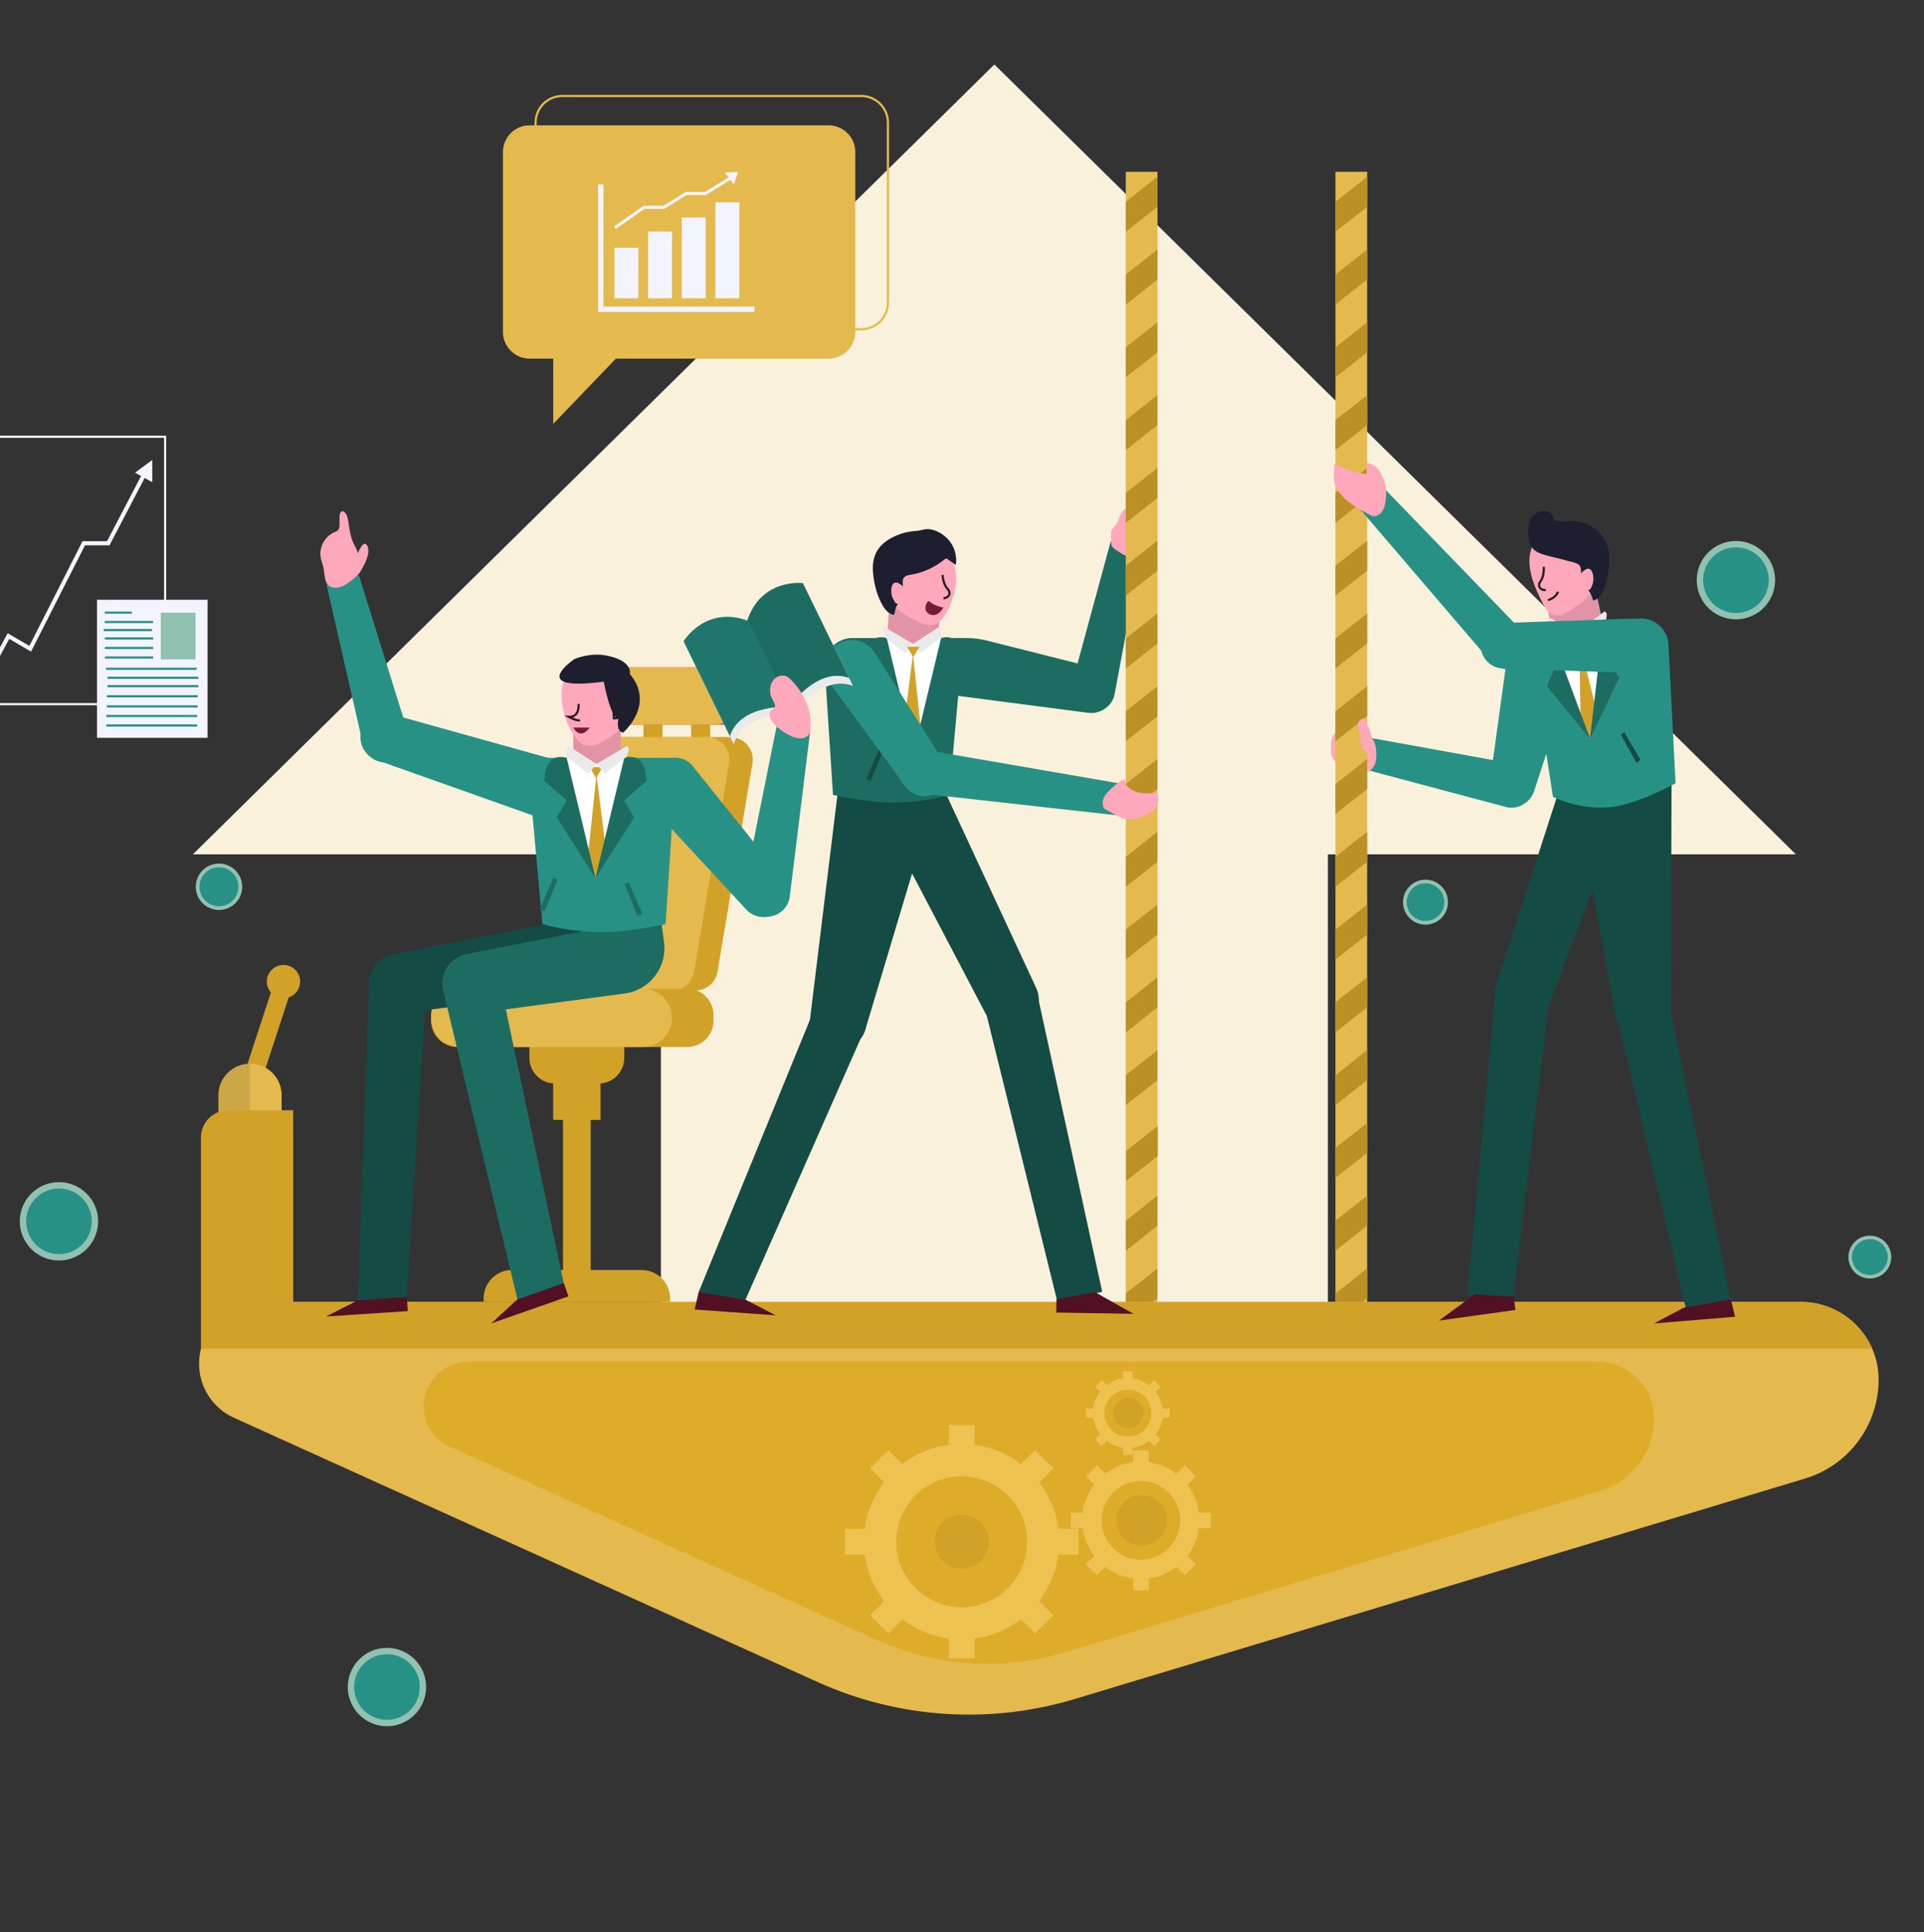 <?xml version="1.0" encoding="utf-8"?>
<svg id="master-artboard" viewBox="0 0 361.31 362.807" version="1.1" xmlns="http://www.w3.org/2000/svg" x="0px" y="0px" width="361.31px" height="362.807px" enable-background="new 0 0 1400 980"><rect x="0" y="0" width="361.31" height="362.807" fill="#333333" stroke="none"/><rect id="ee-background" x="0" y="0" width="361.31" height="362.807" style="fill: rgb(45, 83, 98); fill-opacity: 0; pointer-events: none;"/>

<g transform="matrix(0.408, 0, 0, 0.408, -109.474, -24.844)"><g transform="matrix(1, 0, 0, 1, -19.785, 146.259)">
		<g transform="matrix(1, 0, 0, 1, 4.94, -85.623)">
			<path d="M 740.849 76.027 L 1109.746 439.518 L 371.951 439.518 Z" fill="#F3F4FF" style="fill: rgb(250, 241, 220);" transform="matrix(1, 0, 0, 1, 0, -46.105)"/>
			<path d="M 587.353 313.807 H 894.346 V 720.543 H 587.353 V 313.807 Z" fill="#F3F4FF" style="fill: rgb(250, 241, 220);"/>
			
		</g>
	</g><g transform="matrix(1, 0, 0, 1, -1.673, -1.934)">
			
			
		</g><path fill="none" stroke="#F4446B" stroke-miterlimit="10" d="M528.791,214.367h137.61c6.784,0,12.284-5.5,12.284-12.284v-82.791&#10;&#9;&#9;&#9;c0-6.784-5.5-12.284-12.284-12.284h-137.61c-6.784,0-12.283,5.5-12.283,12.284v82.791&#10;&#9;&#9;&#9;C516.508,208.868,522.007,214.367,528.791,214.367z" transform="matrix(1, 0, 0, 1, -1.673, -1.934)" style="stroke: rgb(228, 185, 78);"/><path fill="#F4446B" d="M513.766,227.867h137.61c6.784,0,12.284-5.5,12.284-12.284v-82.791c0-6.784-5.5-12.284-12.284-12.284&#10;&#9;&#9;&#9;h-137.61c-6.784,0-12.284,5.5-12.284,12.284v82.791C501.482,222.368,506.981,227.867,513.766,227.867z" transform="matrix(1, 0, 0, 1, -1.673, -1.934)" style="fill: rgb(228, 186, 78);"/><path d="M 559.815 221.279 L 524.634 257.901 L 524.634 221.279 Z" fill="#F4446B" transform="matrix(1, 0, 0, 1, -1.673, -1.934)" style="fill: rgb(228, 185, 78);"/><path fill="#4B2676" d="M770.929,390.88l-71.974-9.383l10.555-25.052h5.439c3.071,0,6.131,0.38,9.109,1.131l50.287,12.678&#10;&#9;&#9;&#9;c5.664,1.141,9.33,6.656,8.189,12.319l0,0C781.449,387.961,776.379,391.59,770.929,390.88z" transform="matrix(1, 0, 0, 1, -1.673, -1.934)" style="fill: rgb(29, 108, 98);"/><path fill="#4B2676" d="M795.454,315.587l-12.535,67.219c-1.341,5.42-6.822,8.727-12.243,7.386l0,0&#10;&#9;&#9;&#9;c-5.42-1.341-8.727-6.823-7.386-12.243l17.916-65.887L795.454,315.587z" transform="matrix(1, 0, 0, 1, -1.673, -1.934)" style="fill: rgb(29, 108, 98);"/><path fill="#FFA7BB" d="M781.615,313.731c-0.479-1.381-0.194-3.455-0.246-4.852c-0.02-0.52-0.037-1.048,0.095-1.55&#10;&#9;&#9;&#9;c0.374-1.42,1.815-2.272,2.567-3.534c0.353-0.592,0.545-1.263,0.768-1.915c0.795-2.337,2.147-4.667,4.379-5.724&#10;&#9;&#9;&#9;c1.456-0.689,3.123-0.759,4.733-0.722c6.751,0.155,2.406,18.251,1.734,21.893c-0.264,1.427-2.741,2.089-3.855,2.126&#10;&#9;&#9;&#9;c-2.077,0.07-4.121-0.983-5.827-2.053c-1.19-0.747-3.452-1.979-4.145-3.213C781.739,314.047,781.672,313.894,781.615,313.731z" transform="matrix(1, 0, 0, 1, -1.673, -1.934)"/><path d="M 788.155 141.899 H 802.753 V 686.899 H 788.155 V 141.899 Z" fill="#F8687F" transform="matrix(1, 0, 0, 1, -1.673, -1.934)" style="fill: rgb(228, 185, 78);"/><path d="M 802.753 291.944 L 802.753 278.148 L 788.155 289.655 L 788.155 303.451 Z" fill="#D34063" transform="matrix(1, 0, 0, 1, -1.673, -1.934)" style="fill: rgb(187, 144, 36);"/><path d="M 802.753 392.425 L 802.753 378.629 L 788.155 390.135 L 788.155 403.931 Z" fill="#D34063" transform="matrix(1, 0, 0, 1, -1.673, -1.934)" style="fill: rgb(187, 144, 36);"/><path d="M 802.753 425.918 L 802.753 412.122 L 788.155 423.628 L 788.155 437.425 Z" fill="#D34063" transform="matrix(1, 0, 0, 1, -1.673, -1.934)" style="fill: rgb(187, 144, 36);"/><path d="M 802.753 358.932 L 802.753 345.135 L 788.155 356.642 L 788.155 370.438 Z" fill="#D34063" transform="matrix(1, 0, 0, 1, -1.673, -1.934)" style="fill: rgb(187, 144, 36);"/><path d="M 788.155 169.478 L 802.753 157.971 L 802.753 144.175 L 788.155 155.681 Z" fill="#D34063" transform="matrix(1, 0, 0, 1, -1.673, -1.934)" style="fill: rgb(187, 144, 36);"/><path d="M 802.753 191.464 L 802.753 177.668 L 788.155 189.175 L 788.155 202.971 Z" fill="#D34063" transform="matrix(1, 0, 0, 1, -1.673, -1.934)" style="fill: rgb(187, 144, 36);"/><path d="M 802.753 224.958 L 802.753 211.162 L 788.155 222.668 L 788.155 236.464 Z" fill="#D34063" transform="matrix(1, 0, 0, 1, -1.673, -1.934)" style="fill: rgb(187, 144, 36);"/><path d="M 802.753 258.451 L 802.753 244.655 L 788.155 256.162 L 788.155 269.958 Z" fill="#D34063" transform="matrix(1, 0, 0, 1, -1.673, -1.934)" style="fill: rgb(187, 144, 36);"/><path d="M 802.753 325.438 L 802.753 311.642 L 788.155 323.148 L 788.155 336.944 Z" fill="#D34063" transform="matrix(1, 0, 0, 1, -1.673, -1.934)" style="fill: rgb(187, 144, 36);"/><path d="M 802.753 660.372 L 802.753 646.576 L 788.155 658.082 L 788.155 671.879 Z" fill="#D34063" transform="matrix(1, 0, 0, 1, -1.673, -1.934)" style="fill: rgb(187, 144, 36);"/><path d="M 802.753 626.879 L 802.753 613.083 L 788.155 624.589 L 788.155 638.385 Z" fill="#D34063" transform="matrix(1, 0, 0, 1, -1.673, -1.934)" style="fill: rgb(187, 144, 36);"/><path d="M 802.753 680.069 L 794.088 686.899 L 802.753 686.899 Z" fill="#D34063" transform="matrix(1, 0, 0, 1, -1.673, -1.934)"/><path d="M 802.753 526.398 L 802.753 512.603 L 788.155 524.108 L 788.155 537.904 Z" fill="#D34063" transform="matrix(1, 0, 0, 1, -1.673, -1.934)" style="fill: rgb(187, 144, 36);"/><path d="M 802.753 492.905 L 802.753 479.109 L 788.155 490.615 L 788.155 504.411 Z" fill="#D34063" transform="matrix(1, 0, 0, 1, -1.673, -1.934)" style="fill: rgb(187, 144, 36);"/><path d="M 802.753 559.892 L 802.753 546.096 L 788.155 557.603 L 788.155 571.398 Z" fill="#D34063" transform="matrix(1, 0, 0, 1, -1.673, -1.934)" style="fill: rgb(187, 144, 36);"/><path d="M 802.753 459.412 L 802.753 445.615 L 788.155 457.122 L 788.155 470.918 Z" fill="#D34063" transform="matrix(1, 0, 0, 1, -1.673, -1.934)" style="fill: rgb(187, 144, 36);"/><path fill="#3A2060" d="M976.07,426.979l22.494-69.009l-18.876-7.864l-7.396,2.796c-4.509,1.705-7.725,5.739-8.38,10.514&#10;&#9;&#9;&#9;l-7.933,57.774c-1.407,5.603,1.995,11.286,7.598,12.692l0,0C968.909,435.221,974.367,432.205,976.07,426.979z" transform="matrix(1, 0, 0, 1, -1.673, -1.934)" style="fill: rgb(39, 145, 133);"/><path fill="#3A2060" d="M897.551,416.727l66.073,17.603c5.47,1.121,10.813-2.405,11.935-7.875l0,0&#10;&#9;&#9;&#9;c1.121-5.47-2.405-10.813-7.875-11.934l-67.186-12.173L897.551,416.727z" transform="matrix(1, 0, 0, 1, -1.673, -1.934)" style="fill: rgb(39, 145, 133);"/><path fill="#FFA7BB" d="M901.933,403.301c-2.249-2.901-8.349-4.317-11.765-4.665c-1.535-0.156-3.167-0.136-4.512,0.623&#10;&#9;&#9;&#9;c-1.347,0.759-2.224,2.179-2.645,3.667c-0.42,1.488-0.436,3.057-0.417,4.604c0.014,1.132,0.048,2.287,0.426,3.354&#10;&#9;&#9;&#9;c0.998,2.819,4.307,4.739,7.163,5.045c3.102,0.332,5.801,0.899,8.856,1.719c2.129,0.573,3.829-2.815,4.152-4.274&#10;&#9;&#9;&#9;C903.763,410.795,903.575,405.428,901.933,403.301z" transform="matrix(1, 0, 0, 1, -1.673, -1.934)"/><path d="M 884.662 141.899 H 899.26 V 686.899 H 884.662 V 141.899 Z" fill="#F8687F" transform="matrix(1, 0, 0, 1, -1.673, -1.934)" style="fill: rgb(228, 185, 78);"/><path d="M 899.26 291.944 L 899.26 278.148 L 884.662 289.655 L 884.662 303.451 Z" fill="#D34063" transform="matrix(1, 0, 0, 1, -1.673, -1.934)" style="fill: rgb(187, 144, 36);"/><path d="M 899.26 392.425 L 899.26 378.629 L 884.662 390.135 L 884.662 403.931 Z" fill="#D34063" transform="matrix(1, 0, 0, 1, -1.673, -1.934)" style="fill: rgb(187, 144, 36);"/><path d="M 899.26 425.918 L 899.26 412.122 L 884.662 423.628 L 884.662 437.425 Z" fill="#D34063" transform="matrix(1, 0, 0, 1, -1.673, -1.934)" style="fill: rgb(187, 144, 36);"/><path d="M 899.26 358.932 L 899.26 345.135 L 884.662 356.642 L 884.662 370.438 Z" fill="#D34063" transform="matrix(1, 0, 0, 1, -1.673, -1.934)" style="fill: rgb(187, 144, 36);"/><path d="M 884.662 169.478 L 899.26 157.971 L 899.26 144.175 L 884.662 155.681 Z" fill="#D34063" transform="matrix(1, 0, 0, 1, -1.673, -1.934)" style="fill: rgb(187, 144, 36);"/><path d="M 899.26 191.464 L 899.26 177.668 L 884.662 189.175 L 884.662 202.971 Z" fill="#D34063" transform="matrix(1, 0, 0, 1, -1.673, -1.934)" style="fill: rgb(187, 144, 36);"/><path d="M 899.26 224.958 L 899.26 211.162 L 884.662 222.668 L 884.662 236.464 Z" fill="#D34063" transform="matrix(1, 0, 0, 1, -1.673, -1.934)" style="fill: rgb(187, 144, 36);"/><path d="M 899.26 258.451 L 899.26 244.655 L 884.662 256.162 L 884.662 269.958 Z" fill="#D34063" transform="matrix(1, 0, 0, 1, -1.673, -1.934)" style="fill: rgb(187, 144, 36);"/><path d="M 899.26 325.438 L 899.26 311.642 L 884.662 323.148 L 884.662 336.944 Z" fill="#D34063" transform="matrix(1, 0, 0, 1, -1.673, -1.934)" style="fill: rgb(187, 144, 36);"/><path d="M 899.26 660.372 L 899.26 646.576 L 884.662 658.082 L 884.662 671.879 Z" fill="#D34063" transform="matrix(1, 0, 0, 1, -1.673, -1.934)" style="fill: rgb(187, 144, 36);"/><path d="M 899.26 626.879 L 899.26 613.083 L 884.662 624.589 L 884.662 638.385 Z" fill="#D34063" transform="matrix(1, 0, 0, 1, -1.673, -1.934)" style="fill: rgb(187, 144, 36);"/><path d="M 899.26 593.386 L 899.26 579.589 L 884.662 591.096 L 884.662 604.892 Z" fill="#D34063" transform="matrix(1, 0, 0, 1, -1.673, -1.934)" style="fill: rgb(187, 144, 36);"/><path d="M 899.26 680.069 L 890.596 686.899 L 899.26 686.899 Z" fill="#D34063" transform="matrix(1, 0, 0, 1, -1.673, -1.934)"/><path d="M 899.26 526.398 L 899.26 512.603 L 884.662 524.108 L 884.662 537.904 Z" fill="#D34063" transform="matrix(1, 0, 0, 1, -1.673, -1.934)" style="fill: rgb(187, 144, 36);"/><path d="M 899.26 492.905 L 899.26 479.109 L 884.662 490.615 L 884.662 504.411 Z" fill="#D34063" transform="matrix(1, 0, 0, 1, -1.673, -1.934)" style="fill: rgb(187, 144, 36);"/><path d="M 899.26 559.892 L 899.26 546.096 L 884.662 557.603 L 884.662 571.398 Z" fill="#D34063" transform="matrix(1, 0, 0, 1, -1.673, -1.934)" style="fill: rgb(187, 144, 36);"/><path d="M 899.26 459.412 L 899.26 445.615 L 884.662 457.122 L 884.662 470.918 Z" fill="#D34063" transform="matrix(1, 0, 0, 1, -1.673, -1.934)" style="fill: rgb(187, 144, 36);"/><path d="M 388.439 513.172 H 396.939 V 564.172 H 388.439 V 513.172 Z" transform="matrix(0.951, 0.311, -0.311, 0.951, 185.179, -97.3)" fill="#C92751" style="fill: rgb(210, 162, 40);"/><path d="M 408.135 514.556 A 7.658 7.658 0 0 1 400.477 522.214 A 7.658 7.658 0 0 1 392.819 514.556 A 7.658 7.658 0 0 1 400.477 506.898 A 7.658 7.658 0 0 1 408.135 514.556 Z" fill="#C92751" transform="matrix(1, 0, 0, 1, -1.673, -1.934)" style="fill: rgb(210, 162, 40);"/><path fill="#FF5783" d="M399.588,581.428H370.5v-14.544c0-8.032,6.512-14.544,14.544-14.544l0,0&#10;&#9;&#9;&#9;c8.033,0,14.544,6.512,14.544,14.544V581.428z" transform="matrix(1, 0, 0, 1, -1.673, -1.934)" style="fill: rgb(205, 167, 70);"/><path fill="#FF9FBD" d="M399.588,581.428v-14.544c0-8.032-6.511-14.544-14.544-14.544v29.088H399.588z" transform="matrix(1, 0, 0, 1, -1.673, -1.934)" style="fill: rgb(228, 185, 78);"/><path fill="#F4446B" d="M1100.869,743.226L764.751,844.69c-39.15,11.818-81.258,9.037-118.514-7.828L377.631,715.268&#10;&#9;&#9;&#9;c-9.744-4.411-16.004-14.117-16.004-24.812l0,0c0-15.726,12.748-28.473,28.473-28.473h708.835&#10;&#9;&#9;&#9;c19.735,0,35.734,15.998,35.734,35.733l0,0C1134.669,718.679,1120.938,737.168,1100.869,743.226z" transform="matrix(1, 0, 0, 1, -1.673, -1.934)" style="fill: rgb(228, 185, 78);"/><path fill="#E03F69" d="M1006.541,748.894l-246.23,74.33c-28.681,8.658-59.527,6.621-86.82-5.734l-196.772-89.077&#10;&#9;&#9;&#9;c-7.138-3.231-11.724-10.342-11.724-18.177l0,0c0-11.52,9.339-20.858,20.858-20.858h519.271c14.457,0,26.178,11.721,26.178,26.178&#10;&#9;&#9;&#9;l0,0C1031.302,730.911,1021.242,744.456,1006.541,748.894z" transform="matrix(1, 0, 0, 1, -1.673, -1.934)" style="fill: rgb(223, 172, 42);"/><path fill="#C92751" d="M362.492,683.475h769.218c-5.503-12.646-18.104-21.492-32.775-21.492H390.1&#10;&#9;&#9;&#9;C376.783,661.982,365.605,671.125,362.492,683.475z" transform="matrix(1, 0, 0, 1, -1.673, -1.934)" style="fill: rgb(210, 162, 40);"/><path d="M 725.131 772.333 A 12.492 12.492 0 0 1 712.639 784.825 A 12.492 12.492 0 0 1 700.147 772.333 A 12.492 12.492 0 0 1 712.639 759.841 A 12.492 12.492 0 0 1 725.131 772.333 Z" fill="#C92751" transform="matrix(1, 0, 0, 1, -1.673, -1.934)" style="fill: rgb(210, 161, 40);"/><path d="M 807.067 762.5 A 11.613 11.613 0 0 1 795.454 774.113 A 11.613 11.613 0 0 1 783.841 762.5 A 11.613 11.613 0 0 1 795.454 750.887 A 11.613 11.613 0 0 1 807.067 762.5 Z" fill="#C92751" transform="matrix(1, 0, 0, 1, -1.673, -1.934)" style="fill: rgb(210, 162, 40);"/><path fill="#FF5783" d="M757.154,766.404c-1.04-7.973-4.17-15.288-8.82-21.38l6.466-6.466l-8.386-8.386l-6.451,6.451&#10;&#9;&#9;&#9;c-6.088-4.684-13.409-7.843-21.395-8.905v-9.08H706.71v9.063c-8.001,1.044-15.34,4.192-21.445,8.871l-6.4-6.4l-8.386,8.386&#10;&#9;&#9;&#9;l6.4,6.4c-4.678,6.105-7.827,13.443-8.871,21.445h-9.063v11.858h9.08c1.062,7.985,4.222,15.307,8.905,21.395l-6.451,6.451&#10;&#9;&#9;&#9;l8.386,8.385l6.466-6.466c6.092,4.651,13.407,7.781,21.38,8.821v9.179h11.858v-9.195c7.956-1.059,15.254-4.199,21.329-8.854&#10;&#9;&#9;&#9;l6.517,6.516l8.386-8.385l-6.517-6.517c4.656-6.075,7.796-13.373,8.854-21.329h9.195v-11.858H757.154z M712.639,802.473&#10;&#9;&#9;&#9;c-16.646,0-30.139-13.493-30.139-30.14c0-16.646,13.494-30.14,30.139-30.14c16.646,0,30.141,13.494,30.141,30.14&#10;&#9;&#9;&#9;C742.779,788.979,729.285,802.473,712.639,802.473z" transform="matrix(1, 0, 0, 1, -1.673, -1.934)" style="fill: rgb(238, 194, 81);"/><path fill="#FF5783" d="M821.824,758.941c-0.624-4.785-2.503-9.176-5.294-12.832l3.881-3.881l-5.033-5.032l-3.871,3.871&#10;&#9;&#9;&#9;c-3.655-2.811-8.049-4.707-12.842-5.345v-5.449h-7.117v5.439c-4.802,0.627-9.207,2.517-12.871,5.324l-3.841-3.841l-5.033,5.032&#10;&#9;&#9;&#9;l3.842,3.842c-2.809,3.664-4.698,8.068-5.325,12.871h-5.439v7.117h5.45c0.638,4.793,2.533,9.187,5.344,12.841l-3.871,3.872&#10;&#9;&#9;&#9;l5.033,5.032l3.881-3.881c3.656,2.792,8.046,4.67,12.831,5.295v5.509h7.117v-5.519c4.775-0.636,9.155-2.521,12.802-5.314&#10;&#9;&#9;&#9;l3.911,3.91l5.033-5.032l-3.911-3.911c2.794-3.646,4.679-8.026,5.314-12.802h5.519v-7.117H821.824z M795.106,780.59&#10;&#9;&#9;&#9;c-9.99,0-18.089-8.1-18.089-18.09s8.099-18.09,18.089-18.09c9.991,0,18.09,8.1,18.09,18.09S805.098,780.59,795.106,780.59z" transform="matrix(1, 0, 0, 1, -1.673, -1.934)" style="fill: rgb(238, 193, 81);"/><path d="M 796.289 713.144 A 6.94 6.94 0 0 1 789.349 720.084 A 6.94 6.94 0 0 1 782.409 713.144 A 6.94 6.94 0 0 1 789.349 706.204 A 6.94 6.94 0 0 1 796.289 713.144 Z" fill="#C92751" transform="matrix(1, 0, 0, 1, -1.673, -1.934)" style="fill: rgb(210, 162, 40);"/><path fill="#FF5783" d="M805.107,711.018c-0.373-2.86-1.495-5.483-3.163-7.669l2.319-2.319l-3.008-3.008l-2.314,2.314&#10;&#9;&#9;&#9;c-2.184-1.681-4.81-2.813-7.674-3.194v-3.257h-4.253v3.251c-2.87,0.374-5.502,1.504-7.692,3.182l-2.295-2.296l-3.008,3.008&#10;&#9;&#9;&#9;l2.295,2.296c-1.678,2.189-2.807,4.822-3.182,7.692h-3.251v4.253h3.257c0.382,2.864,1.515,5.49,3.194,7.674l-2.313,2.313&#10;&#9;&#9;&#9;l3.008,3.008l2.318-2.319c2.186,1.669,4.81,2.791,7.669,3.164v3.292h4.253v-3.298c2.854-0.38,5.472-1.506,7.65-3.176l2.338,2.337&#10;&#9;&#9;&#9;l3.008-3.008l-2.338-2.337c1.67-2.179,2.797-4.797,3.176-7.65h3.299v-4.253H805.107z M789.142,723.954&#10;&#9;&#9;&#9;c-5.971,0-10.811-4.84-10.811-10.811s4.84-10.811,10.811-10.811c5.97,0,10.81,4.84,10.81,10.811S795.111,723.954,789.142,723.954z&#10;&#9;&#9;&#9;" transform="matrix(1, 0, 0, 1, -1.673, -1.934)" style="fill: rgb(238, 193, 81);"/><path fill="#C92751" d="M404.933,683.475h-42.441v-97.186c0-6.914,5.605-12.52,12.519-12.52h29.922V683.475z" transform="matrix(1, 0, 0, 1, -1.673, -1.934)" style="fill: rgb(210, 162, 40);"/><path d="M 529.132 552.983 H 541.864 V 648.18 H 529.132 V 552.983 Z" fill="#C13668" transform="matrix(1, 0, 0, 1, -1.673, -1.934)" style="fill: rgb(210, 162, 40);"/><path fill="#A01F47" d="M525.463,561.472h20.07c6.512,0,11.792-5.279,11.792-11.792v-6.473h-43.654v6.473&#10;&#9;&#9;&#9;C513.671,556.192,518.95,561.472,525.463,561.472z" transform="matrix(1, 0, 0, 1, -1.673, -1.934)" style="fill: rgb(210, 162, 40);"/><path d="M 524.596 556.395 H 546.399 V 578.198 H 524.596 V 556.395 Z" fill="#A01F47" transform="matrix(1, 0, 0, 1, -1.673, -1.934)" style="fill: rgb(210, 162, 40);"/><path fill="#A01F47" d="M492.572,661.822h85.852v-1.431c0-7.246-5.874-13.12-13.12-13.12h-59.612&#10;&#9;&#9;&#9;c-7.246,0-13.12,5.874-13.12,13.12V661.822z" transform="matrix(1, 0, 0, 1, -1.673, -1.934)" style="fill: rgb(210, 162, 40);"/><path d="M 588.116 388.803 H 596.903 V 417.557 H 588.116 V 388.803 Z" fill="#BC244C" transform="matrix(1, 0, 0, 1, -1.673, -1.934)" style="fill: rgb(210, 162, 40);"/><path d="M 566.148 388.803 H 574.935 V 417.557 H 566.148 V 388.803 Z" fill="#BC244C" transform="matrix(1, 0, 0, 1, -1.673, -1.934)" style="fill: rgb(210, 162, 40);"/><path fill="#F62E5D" d="M544.333,369.874h64.891c5.044,0,9.133,4.089,9.133,9.134v8.189c0,5.044-4.089,9.134-9.133,9.134h-64.891&#10;&#9;&#9;&#9;c-5.044,0-9.134-4.089-9.134-9.134v-8.189C535.199,373.963,539.289,369.874,544.333,369.874z" transform="matrix(1, 0, 0, 1, -1.673, -1.934)"/><path fill="#FF5783" d="M535.199,387.197v-8.189c0-5.044,4.089-9.134,9.134-9.134h54.697c5.044,0,9.134,4.089,9.134,9.134v8.189&#10;&#9;&#9;&#9;c0,5.044-4.089,9.134-9.134,9.134h-54.697C539.289,396.331,535.199,392.242,535.199,387.197z" transform="matrix(1, 0, 0, 1, -1.673, -1.934)" style="fill: rgb(228, 185, 78);"/><path fill="#F62E5D" d="M527.894,518.651h62.138c5.063,0,9.386-3.657,10.223-8.651l16.078-95.906&#10;&#9;&#9;&#9;c1.06-6.321-3.814-12.079-10.223-12.079h-62.139c-5.063,0-9.386,3.658-10.223,8.651l-16.078,95.906&#10;&#9;&#9;&#9;C516.611,512.894,521.485,518.651,527.894,518.651z" transform="matrix(1, 0, 0, 1, -1.673, -1.934)" style="fill: rgb(210, 162, 40);"/><path fill="#FF5783" d="M517.671,506.572l16.078-95.906c0.837-4.994,5.159-8.651,10.223-8.651h51.367&#10;&#9;&#9;&#9;c6.409,0,11.283,5.758,10.223,12.079L589.484,510c-0.837,4.994-5.159,8.651-10.222,8.651h-51.368&#10;&#9;&#9;&#9;C521.485,518.651,516.611,512.894,517.671,506.572z" transform="matrix(1, 0, 0, 1, -1.673, -1.934)" style="fill: rgb(228, 185, 78);"/><path fill="#F62E5D" d="M480.498,544.664h105.813c6.68,0,12.095-5.416,12.095-12.096v-2.639c0-6.68-5.416-12.095-12.095-12.095&#10;&#9;&#9;&#9;H480.498c-6.68,0-12.095,5.415-12.095,12.095v2.639C468.403,539.248,473.818,544.664,480.498,544.664z" transform="matrix(1, 0, 0, 1, -1.673, -1.934)" style="fill: rgb(210, 162, 40);"/><path fill="#FF5783" d="M468.402,531.249c0-7.408,6.006-13.414,13.415-13.414h84.077c7.408,0,13.414,6.006,13.414,13.414&#10;&#9;&#9;&#9;c0,7.409-6.006,13.415-13.414,13.415h-84.077C474.409,544.664,468.402,538.658,468.402,531.249z" transform="matrix(1, 0, 0, 1, -1.673, -1.934)" style="fill: rgb(228, 185, 78);"/><path fill="#2D1856" d="M654.068,545.746L654.068,545.746c-7.145-0.988-12.136-7.581-11.148-14.727l13.04-106.588l44.091,6.098&#10;&#9;&#9;&#9;l-31.376,104.79C667.343,542.119,660.933,546.695,654.068,545.746z" transform="matrix(1, 0, 0, 1, -1.673, -1.934)" style="fill: rgb(20, 75, 68);"/><path fill="#2D1856" d="M611.061,665.604l-19.497-8.146l52.333-128.044c2.653-6.351,9.952-9.348,16.302-6.694l0,0&#10;&#9;&#9;&#9;c6.523,2.725,9.476,10.324,6.503,16.738L611.061,665.604z" transform="matrix(1, 0, 0, 1, -1.673, -1.934)" style="fill: rgb(20, 75, 68);"/><path fill="#2D1856" d="M740.773,534.767L740.773,534.767c6.493-3.143,9.209-10.953,6.067-17.445l-45.255-97.381l-28.168,13.632&#10;&#9;&#9;&#9;l50.248,95.776C727.028,535.407,734.537,537.785,740.773,534.767z" transform="matrix(1, 0, 0, 1, -1.673, -1.934)" style="fill: rgb(20, 75, 68);"/><path fill="#2D1856" d="M756.702,661.982l20.61-4.661l-29.469-135.15c-1.519-6.713-8.19-10.924-14.903-9.405l0,0&#10;&#9;&#9;&#9;c-6.896,1.559-11.114,8.535-9.292,15.366L756.702,661.982z" transform="matrix(1, 0, 0, 1, -1.673, -1.934)" style="fill: rgb(20, 75, 68);"/><path fill="#4B2676" d="M706.894,428.661c0,0-11.194,3.477-25.81,3.477c-12.571,0-27.683-3.477-27.683-3.477l-3.8-58.632&#10;&#9;&#9;&#9;c-0.477-7.356,5.36-13.584,12.731-13.584h51.115L706.894,428.661z" transform="matrix(1, 0, 0, 1, -1.673, -1.934)" style="fill: rgb(29, 108, 98);"/><path d="M 706.99 356.445 L 675.716 356.445 L 690.576 408.868 Z" fill="#FFFFFF" transform="matrix(1, 0, 0, 1, -1.673, -1.934)"/><path d="M 701.724 356.445 L 690.207 359.12 L 678.141 356.445 L 679.446 341.038 L 702.893 343.091 Z" fill="#E293A6" transform="matrix(1, 0, 0, 1, -1.673, -1.934)"/><path fill="#FFA7BB" d="M710.043,327.523c0.409,5.515-1.346,11.178-3.847,16.152c-1.593,3.167-3.974,6.523-7.502,6.874&#10;&#9;&#9;&#9;c-1.725,0.172-3.428-0.431-5.022-1.112c-8.594-3.677-18.194-10.519-18.528-20.772c-0.312-9.6,7.216-17.636,16.816-17.948&#10;&#9;&#9;&#9;c6.673-0.217,13.025,3.532,16.062,9.478C709.229,322.555,709.858,325.024,710.043,327.523z" transform="matrix(1, 0, 0, 1, -1.673, -1.934)"/><path d="M 613.303 661.035 L 627.046 668.141 L 589.725 665.468 L 591.564 657.458 Z" fill="#511122" transform="matrix(1, 0, 0, 1, -1.673, -1.934)"/><path d="M 773.938 657.458 L 791.722 667.449 L 756.154 666.869 L 756.253 660.765 Z" fill="#511122" transform="matrix(1, 0, 0, 1, -1.673, -1.934)"/><path fill="#2D1856" d="M678.141,356.445l12.571,52.423l-16.85-26.516l4.279-7.453l-9.628-8.345&#10;&#9;&#9;&#9;C668.513,366.555,667.978,353.771,678.141,356.445z" transform="matrix(1, 0, 0, 1, -1.673, -1.934)" style="fill: rgb(29, 108, 98);"/><path fill="#2D1856" d="M703.146,356.445l-12.57,52.423l16.851-26.516l-4.28-7.453l9.629-8.345&#10;&#9;&#9;&#9;C712.775,366.555,713.311,353.771,703.146,356.445z" transform="matrix(1, 0, 0, 1, -1.673, -1.934)" style="fill: rgb(29, 108, 98);"/><path fill="#EAEAEA" d="M677.044,351.363l13.163,7.756l-3.58,4.279l-9.353-7.322C677.274,356.077,674.965,352.166,677.044,351.363&#10;&#9;&#9;&#9;z" transform="matrix(1, 0, 0, 1, -1.673, -1.934)"/><path fill="#EAEAEA" d="M702.23,351.363l-12.023,7.756l3.58,4.279l9.353-7.322C703.14,356.077,704.31,352.166,702.23,351.363z" transform="matrix(1, 0, 0, 1, -1.673, -1.934)"/><path d="M 687.502 360.457 L 693.208 360.457 L 690.355 365.348 Z" fill="#FF406F" transform="matrix(1, 0, 0, 1, -1.673, -1.934)" style="fill: rgb(210, 162, 40);"/><path d="M 690.207 363.756 L 694.1 400.934 L 690.576 408.868 L 685.898 397.813 Z" fill="#FF406F" transform="matrix(1, 0, 0, 1, -1.673, -1.934)" style="fill: rgb(210, 162, 40);"/><path d="M 674.656 407.531 L 668.733 421.165 L 670.798 422.242 L 676.328 408.519 Z" fill="#2D1856" transform="matrix(1, 0, 0, 1, -1.673, -1.934)" style="fill: rgb(20, 75, 68);"/><path fill="none" stroke="#231F20" stroke-miterlimit="10" d="M703.847,327.42c0,0,0.141,4.315,2.454,6.653&#10;&#9;&#9;&#9;c1.015,1.025,0.959,2.737-0.27,3.493c-0.495,0.305-1.102,0.535-1.835,0.603" transform="matrix(1, 0, 0, 1, -1.673, -1.934)"/><path fill="#1D1E30" d="M688.704,327.392c-1.201,0.213-2.364,0.535-2.965,1.793c-0.305,0.638-0.278,1.377-0.246,2.083&#10;&#9;&#9;&#9;c0.098,2.108,0.195,4.217,0.293,6.326c0.024,0.51,0.03,1.074-0.301,1.462c-0.222,0.261-0.556,0.392-0.857,0.554&#10;&#9;&#9;&#9;c-2.089,1.127-2.677,3.798-3.045,6.143c-2.351-0.161-4.106-2.205-5.298-4.237c-2.644-4.508-3.923-9.709-4.438-14.91&#10;&#9;&#9;&#9;c-0.971-9.799,3.985-15.116,13.083-18.203c2.208-0.749,4.52-1.091,6.838-1.251c1.567-0.109,2.972-0.658,4.494-0.792&#10;&#9;&#9;&#9;c3.651-0.323,7.809,2.087,10.162,4.698c2.836,3.148,4.167,7.596,3.524,11.784c-1.303-0.917-2.605-1.833-3.908-2.749&#10;&#9;&#9;&#9;c-0.142-0.1-0.29-0.202-0.462-0.227c-0.311-0.045-0.593,0.171-0.835,0.371c-2.895,2.389-6.207,4.267-9.733,5.546&#10;&#9;&#9;&#9;c-1.723,0.625-3.497,1.108-5.3,1.438C689.379,327.282,689.041,327.333,688.704,327.392z" transform="matrix(1, 0, 0, 1, -1.673, -1.934)"/><path fill="#FFA7BB" d="M685.655,332.779c-0.166-0.194-0.36-0.384-0.585-0.569c-0.416-0.343-0.867-0.642-1.344-0.893&#10;&#9;&#9;&#9;c-0.545-0.287-1.17-0.513-1.77-0.369c-0.561,0.135-1.008,0.586-1.254,1.108c-0.673,1.431-0.582,3.604-0.16,5.082&#10;&#9;&#9;&#9;c0.247,0.865,0.701,1.653,1.151,2.432c0.172,0.299,0.353,0.606,0.63,0.812c0.205,0.152,0.449,0.239,0.69,0.324&#10;&#9;&#9;&#9;c0.818,0.287,1.682,0.579,2.535,0.426C685.498,338.161,687.693,335.162,685.655,332.779z" transform="matrix(1, 0, 0, 1, -1.673, -1.934)"/><path fill="#771B35" d="M697.343,339.363c0,0,3.29,2.672,6.834,2.982c0,0-1.933,4.091-5.268,3.488&#10;&#9;&#9;&#9;S695.008,341.668,697.343,339.363z" transform="matrix(1, 0, 0, 1, -1.673, -1.934)"/><path fill="#562B96" d="M704.258,413.246l-31.604-50.036c-3.87-6.127-12.121-7.692-17.966-3.408l0,0&#10;&#9;&#9;&#9;c-5.571,4.083-6.777,11.909-2.694,17.479l34.984,47.734c3.415,4.659,9.96,5.668,14.62,2.253l0,0&#10;&#9;&#9;&#9;C706.03,424.019,707.193,417.893,704.258,413.246z" transform="matrix(1, 0, 0, 1, -1.673, -1.934)" style="fill: rgb(39, 145, 133);"/><path fill="#562B96" d="M785.932,423.466l-90.9-15.704c-5.549-0.618-10.549,3.379-11.167,8.929l0,0&#10;&#9;&#9;&#9;c-0.618,5.549,3.379,10.549,8.929,11.167l91.514,10.194L785.932,423.466z" transform="matrix(1, 0, 0, 1, -1.673, -1.934)" style="fill: rgb(39, 145, 133);"/><path fill="#FFA7BB" d="M785.94,422.267c0.721-0.401,1.42-0.677,2.044-0.741c-0.381,1.678,0.809,3.339,2.217,4.327&#10;&#9;&#9;&#9;c3.461,2.429,8.064,2.185,12.279,1.842c1.147,2.36,0.773,5.38-0.917,7.388c-0.901,1.071-2.11,1.839-3.36,2.469&#10;&#9;&#9;&#9;c-2.762,1.39-7.364,3.084-10.495,2.183c-2.977-0.857-6.278-3.106-9.062-4.533c-1.162-0.595-1.218-2.931-1.021-3.938&#10;&#9;&#9;&#9;c0.359-1.847,1.686-3.42,2.996-4.69C781.826,425.406,783.965,423.366,785.94,422.267z" transform="matrix(1, 0, 0, 1, -1.673, -1.934)"/><path fill="#2D1856" d="M1026.164,539.63L1026.164,539.63c7.213-0.093,12.984-6.015,12.892-13.228l0.301-107.383l-45.847,0.592&#10;&#9;&#9;&#9;l19.457,107.858C1013.443,534.383,1019.236,539.72,1026.164,539.63z" transform="matrix(1, 0, 0, 1, -1.673, -1.934)" style="fill: rgb(20, 75, 68);"/><path fill="#2D1856" d="M1046.022,665.312l20.646-4.499l-28.709-137.148c-2.4-6.451-9.574-9.734-16.024-7.335l0,0&#10;&#9;&#9;&#9;c-6.626,2.464-9.877,9.941-7.16,16.468L1046.022,665.312z" transform="matrix(1, 0, 0, 1, -1.673, -1.934)" style="fill: rgb(20, 75, 68);"/><path fill="#2D1856" d="M966.72,532.674L966.72,532.674c-6.826-2.328-10.473-9.751-8.144-16.577l33.071-102.164l29.617,10.104&#10;&#9;&#9;&#9;l-38.222,101.178C980.441,531.638,973.278,534.911,966.72,532.674z" transform="matrix(1, 0, 0, 1, -1.673, -1.934)" style="fill: rgb(20, 75, 68);"/><path fill="#2D1856" d="M966.387,660.883l-21.022-2.118l12.807-137.731c0.689-6.848,6.8-11.84,13.647-11.149l0,0&#10;&#9;&#9;&#9;c7.034,0.708,12.07,7.12,11.093,14.121L966.387,660.883z" transform="matrix(1, 0, 0, 1, -1.673, -1.934)" style="fill: rgb(20, 75, 68);"/><path fill="#4B2676" d="M984.782,429.522c0,0,12.531,6.429,27.042,4.677c12.48-1.508,29.385-10.927,29.385-10.927l-3.258-63.795&#10;&#9;&#9;&#9;c-0.409-7.359-6.951-12.843-14.27-11.959l-50.745,6.13L984.782,429.522z" transform="matrix(1, 0, 0, 1, -1.673, -1.934)" style="fill: rgb(39, 145, 133);"/><path d="M 983.324 336.516 H 1006.86 V 353.634 H 983.324 V 336.516 Z" transform="matrix(-0.979, 0.206, -0.206, -0.979, 2038.263, 475.753)" fill="#E293A6"/><path d="M 979.347 352.874 L 1010.395 349.124 L 1001.929 402.951 Z" fill="#FFFFFF" transform="matrix(1, 0, 0, 1, -1.673, -1.934)"/><path fill="#FFA7BB" d="M974.171,324.341c0.774,5.646,3.373,11.049,5.923,16.229c1.346,2.734,3.405,5.526,6.781,5.456&#10;&#9;&#9;&#9;c1.733-0.037,3.352-0.839,4.853-1.707c8.091-4.681,16.802-12.625,15.903-22.844c-0.841-9.568-9.279-16.643-18.847-15.802&#10;&#9;&#9;&#9;c-3.701,0.325-7.244,1.887-10.021,4.349c-3.253,2.884-4.627,5.869-4.804,10.092C973.9,321.538,973.98,322.947,974.171,324.341z" transform="matrix(1, 0, 0, 1, -1.673, -1.934)"/><path d="M 1044.968 664.622 L 1031.302 671.873 L 1068.593 668.803 L 1066.668 660.812 Z" fill="#511122" transform="matrix(1, 0, 0, 1, -1.673, -1.934)"/><path d="M 948.729 658.489 L 932.293 670.57 L 967.526 665.667 L 966.686 659.62 Z" fill="#511122" transform="matrix(1, 0, 0, 1, -1.673, -1.934)"/><path d="M 996.885 358.119 L 997.479 395.496 L 1001.929 402.951 L 1005.247 391.414 Z" fill="#FF406F" transform="matrix(1, 0, 0, 1, -1.673, -1.934)" style="fill: rgb(210, 162, 40);"/><path fill="#2D1856" d="M1007.987,349.415l-6.194,53.553l13.549-28.345l-5.142-6.886l8.559-9.439&#10;&#9;&#9;&#9;C1018.759,358.297,1017.757,345.541,1007.987,349.415z" transform="matrix(1, 0, 0, 1, -1.673, -1.934)" style="fill: rgb(29, 108, 98);"/><path fill="#2D1856" d="M983.161,352.413l18.768,50.538l-19.909-24.303l3.355-7.913l-10.561-7.13&#10;&#9;&#9;&#9;C974.814,363.605,972.75,350.977,983.161,352.413z" transform="matrix(1, 0, 0, 1, -1.673, -1.934)" style="fill: rgb(29, 108, 98);"/><path fill="#EAEAEA" d="M1008.467,344.238l-12.138,9.279l4.066,3.819l8.407-8.391&#10;&#9;&#9;&#9;C1008.803,348.945,1010.627,344.785,1008.467,344.238z" transform="matrix(1, 0, 0, 1, -1.673, -1.934)"/><path fill="#EAEAEA" d="M983.462,347.258l12.867,6.258l-3.041,4.678l-10.163-6.147&#10;&#9;&#9;&#9;C983.125,352.047,981.494,348.304,983.462,347.258z" transform="matrix(1, 0, 0, 1, -1.673, -1.934)"/><path d="M 999.174 354.52 L 993.51 355.205 L 996.929 359.718 Z" fill="none" stroke="#231F20" stroke-miterlimit="10" transform="matrix(1, 0, 0, 1, -1.673, -1.934)"/><path d="M 1017.572 399.714 L 1025.088 412.54 L 1023.168 413.856 L 1016.032 400.895 Z" fill="#2D1856" transform="matrix(1, 0, 0, 1, -1.673, -1.934)" style="fill: rgb(20, 75, 68);"/><path fill="none" stroke="#231F20" stroke-miterlimit="10" d="M980.536,323.682c0,0,0.378,4.301-1.639,6.899&#10;&#9;&#9;&#9;c-0.885,1.14-0.624,2.832,0.687,3.436c0.527,0.243,1.157,0.399,1.894,0.378" transform="matrix(1, 0, 0, 1, -1.673, -1.934)"/><path fill="#1D1E30" d="M994.034,321.539c1.297,0.346,2.576,0.835,3.141,1.724c0.379,0.597,0.441,1.334,0.493,2.039&#10;&#9;&#9;&#9;c0.156,2.105,0.312,4.21,0.468,6.315c0.038,0.509,0.1,1.07,0.475,1.416c0.252,0.232,0.599,0.322,0.918,0.447&#10;&#9;&#9;&#9;c2.209,0.868,3.113,3.45,3.76,5.733c2.313-0.442,3.812-2.681,4.751-4.842c2.085-4.792,2.73-10.109,2.619-15.334&#10;&#9;&#9;&#9;c-0.129-5.999-3.212-11.251-8.528-14.083c-2.56-1.363-5.42-2.122-8.299-2.397c-1.857-0.178-7.435,0.946-8.585-0.619&#10;&#9;&#9;&#9;c-0.279-0.381-0.335-0.875-0.477-1.326c-0.69-2.196-3.48-3.126-5.715-2.57c-1.532,0.381-2.924,1.307-3.868,2.572&#10;&#9;&#9;&#9;c-1.431,1.916-1.771,4.427-1.798,6.817c-0.022,2.04,0.159,4.126,0.981,5.992c1.32,2.997,3.891,3.991,6.837,4.836&#10;&#9;&#9;&#9;c3.366,0.965,6.811,1.629,10.167,2.63C992.072,321.099,993.059,321.278,994.034,321.539z" transform="matrix(1, 0, 0, 1, -1.673, -1.934)"/><path fill="#FFA7BB" d="M997.689,326.82c0.141-0.212,0.311-0.424,0.512-0.635c0.372-0.39,0.784-0.741,1.228-1.047&#10;&#9;&#9;&#9;c0.507-0.35,1.101-0.65,1.713-0.579c0.573,0.067,1.071,0.461,1.378,0.95c0.84,1.339,1.011,3.508,0.769,5.026&#10;&#9;&#9;&#9;c-0.142,0.888-0.498,1.725-0.852,2.552c-0.135,0.318-0.277,0.645-0.527,0.882c-0.186,0.175-0.418,0.291-0.646,0.404&#10;&#9;&#9;&#9;c-0.778,0.383-1.601,0.776-2.466,0.727C998.491,332.145,995.952,329.431,997.689,326.82z" transform="matrix(1, 0, 0, 1, -1.673, -1.934)"/><path fill="none" stroke="#231F20" stroke-miterlimit="10" d="M982.491,338.982c0,0,3.749-0.962,4.583-3.877" transform="matrix(1, 0, 0, 1, -1.673, -1.934)"/><path fill="#562B96" d="M961.662,349.529l59.146-2.021c7.243-0.248,13.179,5.693,12.926,12.936l0,0&#10;&#9;&#9;&#9;c-0.242,6.903-6.033,12.303-12.936,12.061l-59.146-2.069c-5.773-0.202-10.289-5.046-10.088-10.819l0,0&#10;&#9;&#9;&#9;C951.758,354.124,956.169,349.717,961.662,349.529z" transform="matrix(1, 0, 0, 1, -1.673, -1.934)" style="fill: rgb(39, 145, 133);"/><path fill="#562B96" d="M907.265,287.755l64.121,66.317c3.634,4.24,3.142,10.623-1.099,14.256l0,0&#10;&#9;&#9;&#9;c-4.24,3.633-10.623,3.141-14.256-1.099l-59.912-69.924L907.265,287.755z" transform="matrix(1, 0, 0, 1, -1.673, -1.934)" style="fill: rgb(39, 145, 133);"/><path fill="#FFA7BB" d="M907.909,287.101c-1.129-4.901-3.247-10.623-8.887-11.243c-0.018,1.737-0.034,3.475-0.052,5.211&#10;&#9;&#9;&#9;c-5.148-0.672-10.166-2.34-14.691-4.886c-0.244,1.874-0.364,3.763-0.358,5.653c0.003,1.223,0.062,2.462,0.428,3.628&#10;&#9;&#9;&#9;c0.336,1.07,0.919,2.043,1.496,3.005c3.48,5.796,9.967,8.718,15.816,11.912C901.661,300.382,908.864,302.034,907.909,287.101z" transform="matrix(1, 0, 0, 1, -1.673, -1.934)"/><g transform="matrix(1, 0, 0, 1, -4.458, 1.547)">
			<path fill="#EAEAEA" d="M644.071,331.283c0,0-19.475-2.439-25.793,17.83l19.256,39.467c0,0,13.069-19.208,27.86-13.594&#10;&#9;&#9;&#9;&#9;L644.071,331.283z"/>
			<path fill="#EAEAEA" d="M589.161,358.074c0,0,10.064-16.851,29.928-9.357l19.256,39.466c0,0-23.183-1.52-27.861,13.594&#10;&#9;&#9;&#9;&#9;L589.161,358.074z"/>
			<path fill="#2D1856" d="M642.317,327.688c0,0-19.476-2.438-25.793,17.83l19.256,39.466c0,0,13.069-19.208,27.86-13.593&#10;&#9;&#9;&#9;&#9;L642.317,327.688z" style="fill: rgb(29, 108, 98);"/>
			<path fill="#321F60" d="M587.407,354.479c0,0,10.064-16.851,29.928-9.357l19.256,39.466c0,0-23.183-1.521-27.86,13.593&#10;&#9;&#9;&#9;&#9;L587.407,354.479z" style="fill: rgb(32, 118, 108);"/>
		</g><path fill="#1C1038" d="M440.026,517.322L440.026,517.322c-1.045-7.572,4.246-14.558,11.817-15.603l88.347-17.333l4.536,32.85&#10;&#9;&#9;&#9;l-89.867,11.987C447.541,529.819,441.03,524.596,440.026,517.322z" transform="matrix(1, 0, 0, 1, -1.673, -1.934)" style="fill: rgb(20, 75, 69);"/><path fill="#1C1038" d="M457.053,662.201l-22.371-0.966l5.191-146.492c0.314-7.286,6.476-12.938,13.763-12.624l0,0&#10;&#9;&#9;&#9;c7.484,0.323,13.201,6.801,12.592,14.268L457.053,662.201z" transform="matrix(1, 0, 0, 1, -1.673, -1.934)" style="fill: rgb(20, 75, 68);"/><path fill="#2D1856" d="M473.805,517.322L473.805,517.322c-1.045-7.572,4.245-14.558,11.817-15.603l88.347-17.333l1.645,11.914&#10;&#9;&#9;&#9;c1.594,11.547-6.504,22.189-18.059,23.73l-68.917,9.192C481.319,529.819,474.809,524.596,473.805,517.322z" transform="matrix(1, 0, 0, 1, -1.673, -1.934)" style="fill: rgb(29, 108, 98);"/><path fill="#2D1856" d="M529.954,655.724l-21.811,5.064l-34.255-142.524c-1.65-7.104,2.772-14.201,9.876-15.851l0,0&#10;&#9;&#9;&#9;c7.297-1.694,14.541,3.015,15.955,10.371L529.954,655.724z" transform="matrix(1, 0, 0, 1, -1.673, -1.934)" style="fill: rgb(29, 108, 98);"/><path fill="#4B2676" d="M519.645,488.092c0,0,11.862,3.685,27.351,3.685c13.322,0,29.335-3.685,29.335-3.685l4.96-76.527H512.7&#10;&#9;&#9;&#9;L519.645,488.092z" transform="matrix(1, 0, 0, 1, -1.673, -1.934)" style="fill: rgb(39, 145, 133);"/><path d="M 526.746 411.564 L 559.887 411.564 L 544.14 467.118 Z" fill="#FFFFFF" transform="matrix(1, 0, 0, 1, -1.673, -1.934)"/><path fill="#4B2676" d="M613.392,481.324l-52.203-56.488l13.849-11.128c4.171-3.352,10.27-2.687,13.621,1.484l41.514,51.667&#10;&#9;&#9;&#9;c3.834,4.772,3.074,11.749-1.698,15.583l0,0C623.935,486.09,617.345,485.602,613.392,481.324z" transform="matrix(1, 0, 0, 1, -1.673, -1.934)" style="fill: rgb(39, 145, 133);"/><path fill="#4B2676" d="M642.974,398.7l-9.547,77.28c-1.092,5.815-6.691,9.645-12.507,8.553l0,0&#10;&#9;&#9;&#9;c-5.815-1.092-9.645-6.691-8.553-12.507l15.32-76.196L642.974,398.7z" transform="matrix(1, 0, 0, 1, -1.673, -1.934)" style="fill: rgb(39, 145, 133);"/><path fill="#4B2676" d="M443.254,412.556l72.489,25.72l7.372-26.447l-73.177-20.397c-5.897-1.644-12.01,1.804-13.654,7.701l0,0&#10;&#9;&#9;&#9;C434.719,404.744,437.765,410.608,443.254,412.556z" transform="matrix(1, 0, 0, 1, -1.673, -1.934)" style="fill: rgb(39, 145, 133);"/><path fill="#4B2676" d="M420.303,332.005l16.936,74.134c1.725,5.66,7.711,8.851,13.372,7.126l0,0&#10;&#9;&#9;&#9;c5.66-1.725,8.851-7.712,7.126-13.372l-22.555-72.422L420.303,332.005z" transform="matrix(1, 0, 0, 1, -1.673, -1.934)" style="fill: rgb(39, 145, 133);"/><path d="M 533.874 411.175 L 544.531 414.399 L 555.761 410.167 L 555.761 396.259 L 533.874 396.259 Z" fill="#E293A6" transform="matrix(1, 0, 0, 1, -1.673, -1.934)"/><path fill="#FFA7BB" d="M528.604,385.297c0.492,6.001,2.615,11.873,6.134,16.763c0.789,1.096,1.666,2.163,2.805,2.886&#10;&#9;&#9;&#9;c2.239,1.421,5.192,1.288,7.656,0.307c3.318-1.321,6.599-3.955,9.512-6.002c4.422-3.109,7.04-8.502,7.04-13.864&#10;&#9;&#9;&#9;c0-9.483-7.688-17.17-17.17-17.17c-6.613,0-15.364,4.551-15.97,11.639C528.455,381.665,528.455,383.487,528.604,385.297z" transform="matrix(1, 0, 0, 1, -1.673, -1.934)"/><path d="M 434.682 661.235 L 420.076 668.682 L 457.691 666.203 L 457.266 659.747 Z" fill="#511122" transform="matrix(1, 0, 0, 1, -1.673, -1.934)"/><path d="M 508.143 660.788 L 496.065 671.876 L 531.641 659.409 L 529.501 653.303 Z" fill="#511122" transform="matrix(1, 0, 0, 1, -1.673, -1.934)"/><path fill="#FFA7BB" d="M627.484,397.256c-1.696-1.397-3.915-4.421-3.174-6.681c0.415-1.266,2.167-1.458,2.391-2.65&#10;&#9;&#9;&#9;c0.236-1.264-1.868-4.182-2.129-5.642c-0.395-2.207-0.065-4.626,1.309-6.398c1.375-1.771,3.912-2.7,5.981-1.836&#10;&#9;&#9;&#9;c0.924,0.386,1.685,1.075,2.392,1.785c3.22,3.228,5.719,7.16,7.326,11.424c1.719,4.558,1.784,8.171,1.191,12.869&#10;&#9;&#9;&#9;C642.771,400.126,639.722,407.34,627.484,397.256z" transform="matrix(1, 0, 0, 1, -1.673, -1.934)"/><path d="M 547.397 415.816 L 541.351 415.816 L 544.374 420.999 Z" fill="#FF406F" transform="matrix(1, 0, 0, 1, -1.673, -1.934)" style="fill: rgb(210, 162, 40);"/><path d="M 544.531 419.312 L 540.406 458.709 L 544.14 467.118 L 549.098 455.402 Z" fill="#FF406F" transform="matrix(1, 0, 0, 1, -1.673, -1.934)" style="fill: rgb(210, 162, 40);"/><path fill="#FFA7BB" d="M435.27,326.763c0,0,5.774-8.278,3.91-12.451c-1.864-4.173-4.573,3.467-4.573,3.467&#10;&#9;&#9;&#9;c0.345-0.974-1.706-4.458-2.087-5.344c-1.316-3.056-1.632-5.931-2.133-9.236c-0.244-1.61-0.539-3.327-1.655-4.513&#10;&#9;&#9;&#9;c-0.279-0.296-0.632-0.562-1.039-0.581c-1.064-0.049-1.422,1.394-1.418,2.458c0.004,1.099,0.009,2.197,0.014,3.295&#10;&#9;&#9;&#9;c0.005,1.129-0.056,2.409-0.91,3.146c-0.388,0.335-0.887,0.504-1.36,0.7c-4.084,1.693-6.686,5.975-6.574,10.346&#10;&#9;&#9;&#9;c0.053,2.069,0.884,3.726,1.342,5.684c0.528,2.26,0.472,5.536,1.605,7.561C420.392,331.297,424.216,338.132,435.27,326.763z" transform="matrix(1, 0, 0, 1, -1.673, -1.934)"/><path fill="#2D1856" d="M557.317,411.564l-13.322,55.553l17.856-28.099l-4.535-7.897l10.204-8.843&#10;&#9;&#9;&#9;C567.521,422.279,568.088,408.73,557.317,411.564z" transform="matrix(1, 0, 0, 1, -1.673, -1.934)" style="fill: rgb(29, 108, 98);"/><path fill="#2D1856" d="M530.819,411.564l13.321,55.553l-17.856-28.099l4.535-7.897l-10.204-8.843&#10;&#9;&#9;&#9;C520.615,422.279,520.048,408.73,530.819,411.564z" transform="matrix(1, 0, 0, 1, -1.673, -1.934)" style="fill: rgb(29, 108, 98);"/><path fill="#EAEAEA" d="M558.48,406.179l-13.949,8.22l3.793,4.535l9.911-7.759C558.235,411.175,560.683,407.03,558.48,406.179z" transform="matrix(1, 0, 0, 1, -1.673, -1.934)"/><path fill="#EAEAEA" d="M531.79,406.179l12.742,8.22l-3.793,4.535l-9.912-7.759C530.827,411.175,529.587,407.03,531.79,406.179z" transform="matrix(1, 0, 0, 1, -1.673, -1.934)"/><path d="M 524.736 466.701 L 518.459 481.148 L 520.646 482.29 L 526.507 467.747 Z" fill="#2D1856" transform="matrix(1, 0, 0, 1, -1.673, -1.934)" style="fill: rgb(29, 108, 98);"/><path d="M 559.277 468.701 L 565.554 483.148 L 563.367 484.29 L 557.506 469.747 Z" fill="#2D1856" transform="matrix(1, 0, 0, 1, -1.673, -1.934)" style="fill: rgb(29, 108, 98);"/><path fill="#1D1E30" d="M559.887,373c0,0,1.632-6.095-10.789-8.5c-7.747-1.5-14.72,1.634-14.72,1.634&#10;&#9;&#9;&#9;s-22.337,15.159,13.513,10.379c0,0,2.905,16.43,6.718,17.122c0,0-1.315,5.703,2.184,6.356&#10;&#9;&#9;&#9;C556.792,399.99,571.794,387.114,559.887,373z" transform="matrix(1, 0, 0, 1, -1.673, -1.934)"/><path fill="none" stroke="#231F20" stroke-miterlimit="10" d="M536.306,386.777c0,0,0.622,6.208-4.479,5.959&#10;&#9;&#9;&#9;c0,0,3.857,2.115,5.101,1.493" transform="matrix(1, 0, 0, 1, -1.673, -1.934)"/><path fill="#771B35" d="M541.428,397.671h-7.554C533.874,397.671,536.913,403.768,541.428,397.671z" transform="matrix(1, 0, 0, 1, -1.673, -1.934)"/><path fill="none" stroke="#231F20" stroke-miterlimit="10" d="M553.803,385.174c0.663-0.62,1.542-1.06,2.448-1.006&#10;&#9;&#9;&#9;c0.445,0.026,0.919,0.201,1.141,0.587c0.11,0.192,0.146,0.417,0.181,0.635c0.224,1.407,0.438,2.905-0.132,4.211&#10;&#9;&#9;&#9;c-0.209,0.479-0.516,0.91-0.826,1.331c-0.501,0.68-1.03,1.358-1.715,1.852c-0.686,0.494-1.56,0.786-2.385,0.606&#10;&#9;&#9;&#9;C552.556,390.654,551.734,387.243,553.803,385.174z" transform="matrix(1, 0, 0, 1, -1.673, -1.934)"/><path fill="#FFA7BB" d="M901.841,403.027c0.54,1.313,1.084,2.789,0.566,4.11c-0.535,1.366-2.27,2.118-3.632,1.575&#10;&#9;&#9;c-1.465-0.584-2.159-2.263-2.428-3.817c-0.175-1.009-0.236-2.038-0.183-3.06c0.086-1.64-0.775-2.729-1.103-4.282&#10;&#9;&#9;c-0.199-0.948-0.13-1.992,0.401-2.802c0.574-0.876,1.678-1.373,2.714-1.222c-0.64-0.093,1.84,4.214,1.941,4.459&#10;&#9;&#9;C900.8,399.629,901.167,401.386,901.841,403.027z" transform="matrix(1, 0, 0, 1, -1.673, -1.934)"/><path d="M 552.822 176.839 H 563.828 V 200.098 H 552.822 V 176.839 Z" fill="#F3F4FF" transform="matrix(1, 0, 0, 1, -1.673, -1.934)"/><path d="M 568.308 169.38 H 579.314 V 200.097 H 568.308 V 169.38 Z" fill="#F3F4FF" transform="matrix(1, 0, 0, 1, -1.673, -1.934)"/><path d="M 583.793 162.932 H 594.799 V 200.098 H 583.793 V 162.932 Z" fill="#F3F4FF" transform="matrix(1, 0, 0, 1, -1.673, -1.934)"/><path d="M 599.279 155.916 H 610.285 V 200.098 H 599.279 V 155.916 Z" fill="#F3F4FF" transform="matrix(1, 0, 0, 1, -1.673, -1.934)"/><path d="M 617.276 206.396 L 545.306 206.396 L 545.306 147.695 L 547.752 147.695 L 547.752 203.95 L 617.276 203.95 Z" fill="#F3F4FF" transform="matrix(1, 0, 0, 1, -1.673, -1.934)"/><path d="M 553.455 168.147 L 552.653 167.003 L 566.172 157.542 L 575.379 157.542 L 585.599 151.155 L 594.503 151.155 L 606.642 143.662 L 607.376 144.851 L 594.899 152.553 L 586 152.553 L 575.78 158.939 L 566.612 158.939 Z" fill="#F3F4FF" transform="matrix(1, 0, 0, 1, -1.673, -1.934)"/><path d="M 603.687 142.198 L 607.733 147.695 L 609.74 141.98 Z" fill="#F3F4FF" transform="matrix(1, 0, 0, 1, -1.673, -1.934)"/><path d="M 250.34 263.812 H 345.996 V 386.884 H 250.34 V 263.812 Z" fill="none" stroke="#F3F4FF" stroke-miterlimit="10" transform="matrix(1, 0, 0, 1, -1.673, -1.934)"/><path d="M 262.586 378.539 L 260.932 377.651 L 273.506 354.237 L 283.512 360.074 L 307.968 311.9 L 319.253 311.9 L 335.281 281.195 L 336.947 282.064 L 320.392 313.778 L 309.121 313.778 L 284.285 362.7 L 274.24 356.84 Z" fill="#F3F4FF" transform="matrix(1, 0, 0, 1, -1.673, -1.934)"/><path d="M 332.146 280.348 L 340.083 284.734 L 340.083 274.5 Z" fill="#F3F4FF" transform="matrix(1, 0, 0, 1, -1.673, -1.934)"/><path d="M 314.646 338.841 H 365.519 V 402.364 H 314.646 V 338.841 Z" fill="#F3F4FF" transform="matrix(1, 0, 0, 1, -1.673, -1.934)"/><path d="M 318.21 344.766 L 330.65 344.766" fill="none" stroke="#5F78D3" stroke-miterlimit="10" transform="matrix(1, 0, 0, 1, -1.673, -1.934)" style="fill: rgb(39, 145, 133); stroke: rgb(39, 145, 133);"/><path d="M 318.21 349.072 L 340.432 349.072" fill="none" stroke="#5F78D3" stroke-miterlimit="10" transform="matrix(1, 0, 0, 1, -1.673, -1.934)" style="fill: rgb(39, 145, 133); stroke: rgb(39, 145, 133);"/><path d="M 318.21 370.603 L 359.996 370.603" fill="none" stroke="#5F78D3" stroke-miterlimit="10" transform="matrix(1, 0, 0, 1, -1.123, -1.934)" style="stroke: rgb(39, 145, 133);"/><path d="M 343.975 344.766 H 359.996 V 366.296 H 343.975 V 344.766 Z" fill="#B9C1F0" transform="matrix(1, 0, 0, 1, -1.673, -1.934)" style="fill: rgb(145, 193, 177);"/><path d="M 466.116 839.204 A 18.022 18.022 0 0 1 448.094 857.226 A 18.022 18.022 0 0 1 430.072 839.204 A 18.022 18.022 0 0 1 448.094 821.182 A 18.022 18.022 0 0 1 466.116 839.204 Z" fill="#99A6DD" transform="matrix(1, 0, 0, 1, -1.673, -1.934)" style="fill: rgb(145, 193, 177);"/><path d="M 463.181 839.204 A 15.088 15.088 0 0 1 448.093 854.292 A 15.088 15.088 0 0 1 433.005 839.204 A 15.088 15.088 0 0 1 448.093 824.116 A 15.088 15.088 0 0 1 463.181 839.204 Z" fill="#6C7DBC" transform="matrix(1, 0, 0, 1, -1.673, -1.934)" style="fill: rgb(39, 145, 133);"/><path d="M 315.154 624.874 A 18.022 18.022 0 0 1 297.132 642.896 A 18.022 18.022 0 0 1 279.11 624.874 A 18.022 18.022 0 0 1 297.132 606.852 A 18.022 18.022 0 0 1 315.154 624.874 Z" fill="#99A6DD" transform="matrix(1, 0, 0, 1, -1.673, -1.934)" style="fill: rgb(145, 193, 177);"/><path d="M 312.22 624.874 A 15.088 15.088 0 0 1 297.132 639.962 A 15.088 15.088 0 0 1 282.044 624.874 A 15.088 15.088 0 0 1 297.132 609.786 A 15.088 15.088 0 0 1 312.22 624.874 Z" fill="#6C7DBC" transform="matrix(1, 0, 0, 1, -1.673, -1.934)" style="fill: rgb(39, 145, 133);"/><path d="M 381.466 470.918 A 10.679 10.679 0 0 1 370.787 481.597 A 10.679 10.679 0 0 1 360.108 470.918 A 10.679 10.679 0 0 1 370.787 460.239 A 10.679 10.679 0 0 1 381.466 470.918 Z" fill="#99A6DD" transform="matrix(1, 0, 0, 1, -1.673, -1.934)" style="fill: rgb(145, 193, 177);"/><path d="M 379.728 470.918 A 8.941 8.941 0 0 1 370.787 479.859 A 8.941 8.941 0 0 1 361.846 470.918 A 8.941 8.941 0 0 1 370.787 461.977 A 8.941 8.941 0 0 1 379.728 470.918 Z" fill="#6C7DBC" transform="matrix(1, 0, 0, 1, -1.673, -1.934)" style="fill: rgb(39, 145, 133);"/><path d="M 1087.017 329.818 A 18.022 18.022 0 0 1 1068.995 347.84 A 18.022 18.022 0 0 1 1050.973 329.818 A 18.022 18.022 0 0 1 1068.995 311.796 A 18.022 18.022 0 0 1 1087.017 329.818 Z" fill="#99A6DD" transform="matrix(1, 0, 0, 1, -1.673, -1.934)" style="fill: rgb(145, 193, 177);"/><path d="M 1084.083 329.818 A 15.088 15.088 0 0 1 1068.995 344.906 A 15.088 15.088 0 0 1 1053.907 329.818 A 15.088 15.088 0 0 1 1068.995 314.73 A 15.088 15.088 0 0 1 1084.083 329.818 Z" fill="#6C7DBC" transform="matrix(1, 0, 0, 1, -1.673, -1.934)" style="fill: rgb(39, 145, 133);"/><path d="M 1140.482 641.333 A 9.852 9.852 0 0 1 1130.63 651.185 A 9.852 9.852 0 0 1 1120.778 641.333 A 9.852 9.852 0 0 1 1130.63 631.481 A 9.852 9.852 0 0 1 1140.482 641.333 Z" fill="#99A6DD" transform="matrix(1, 0, 0, 1, -1.673, -1.934)" style="fill: rgb(145, 193, 177);"/><path d="M 1138.878 641.333 A 8.248 8.248 0 0 1 1130.63 649.581 A 8.248 8.248 0 0 1 1122.382 641.333 A 8.248 8.248 0 0 1 1130.63 633.085 A 8.248 8.248 0 0 1 1138.878 641.333 Z" fill="#6C7DBC" transform="matrix(1, 0, 0, 1, -1.673, -1.934)" style="fill: rgb(39, 145, 133);"/><path d="M 936.446 478.006 A 10.342 10.342 0 0 1 926.104 488.348 A 10.342 10.342 0 0 1 915.762 478.006 A 10.342 10.342 0 0 1 926.104 467.664 A 10.342 10.342 0 0 1 936.446 478.006 Z" fill="#99A6DD" transform="matrix(1, 0, 0, 1, -1.673, -1.934)" style="fill: rgb(145, 193, 177);"/><path d="M 934.763 478.006 A 8.659 8.659 0 0 1 926.104 486.665 A 8.659 8.659 0 0 1 917.445 478.006 A 8.659 8.659 0 0 1 926.104 469.347 A 8.659 8.659 0 0 1 934.763 478.006 Z" fill="#6C7DBC" transform="matrix(1, 0, 0, 1, -1.673, -1.934)" style="fill: rgb(39, 145, 133);"/><path d="M 802.753 626.879 L 802.753 613.083 L 788.155 624.589 L 788.155 638.385 Z" fill="#D34063" transform="matrix(1, 0, 0, 1, -1.527, -34.023)" style="fill: rgb(187, 144, 36);"/><path d="M 318.21 349.072 L 340.432 349.072" fill="none" stroke="#5F78D3" stroke-miterlimit="10" transform="matrix(1, 0, 0, 1, -2.156, 1.775)" style="fill: rgb(39, 145, 133); stroke: rgb(39, 145, 133);"/><path d="M 318.21 349.072 L 340.432 349.072" fill="none" stroke="#5F78D3" stroke-miterlimit="10" transform="matrix(1, 0, 0, 1, -1.607, 5.619)" style="fill: rgb(39, 145, 133); stroke: rgb(39, 145, 133);"/><path d="M 318.21 349.072 L 340.432 349.072" fill="none" stroke="#5F78D3" stroke-miterlimit="10" transform="matrix(1, 0, 0, 1, -1.607, 10.012)" style="fill: rgb(39, 145, 133); stroke: rgb(39, 145, 133);"/><path d="M 318.21 349.072 L 340.432 349.072" fill="none" stroke="#5F78D3" stroke-miterlimit="10" transform="matrix(1, 0, 0, 1, -1.607, 14.405)" style="fill: rgb(39, 145, 133); stroke: rgb(39, 145, 133);"/><path d="M 318.21 370.603 L 359.996 370.603" fill="none" stroke="#5F78D3" stroke-miterlimit="10" transform="matrix(1, 0, 0, 1, -0.406, 2.209)" style="stroke: rgb(39, 145, 133);"/><path d="M 318.21 370.603 L 359.996 370.603" fill="none" stroke="#5F78D3" stroke-miterlimit="10" transform="matrix(1, 0, 0, 1, -0.406, 6.053)" style="stroke: rgb(39, 145, 133);"/><path d="M 318.21 370.603 L 359.996 370.603" fill="none" stroke="#5F78D3" stroke-miterlimit="10" transform="matrix(1, 0, 0, 1, -0.681, 10.721)" style="stroke: rgb(39, 145, 133);"/><path d="M 318.21 370.603 L 359.996 370.603" fill="none" stroke="#5F78D3" stroke-miterlimit="10" transform="matrix(1, 0, 0, 1, -0.681, 15.389)" style="stroke: rgb(39, 145, 133);"/><path d="M 318.21 370.603 L 359.996 370.603" fill="none" stroke="#5F78D3" stroke-miterlimit="10" transform="matrix(1, 0, 0, 1, -0.955, 19.782)" style="stroke: rgb(39, 145, 133);"/><path d="M 318.21 370.603 L 359.996 370.603" fill="none" stroke="#5F78D3" stroke-miterlimit="10" transform="matrix(1, 0, 0, 1, -0.955, 24.175)" style="stroke: rgb(39, 145, 133);"/></g>
</svg>